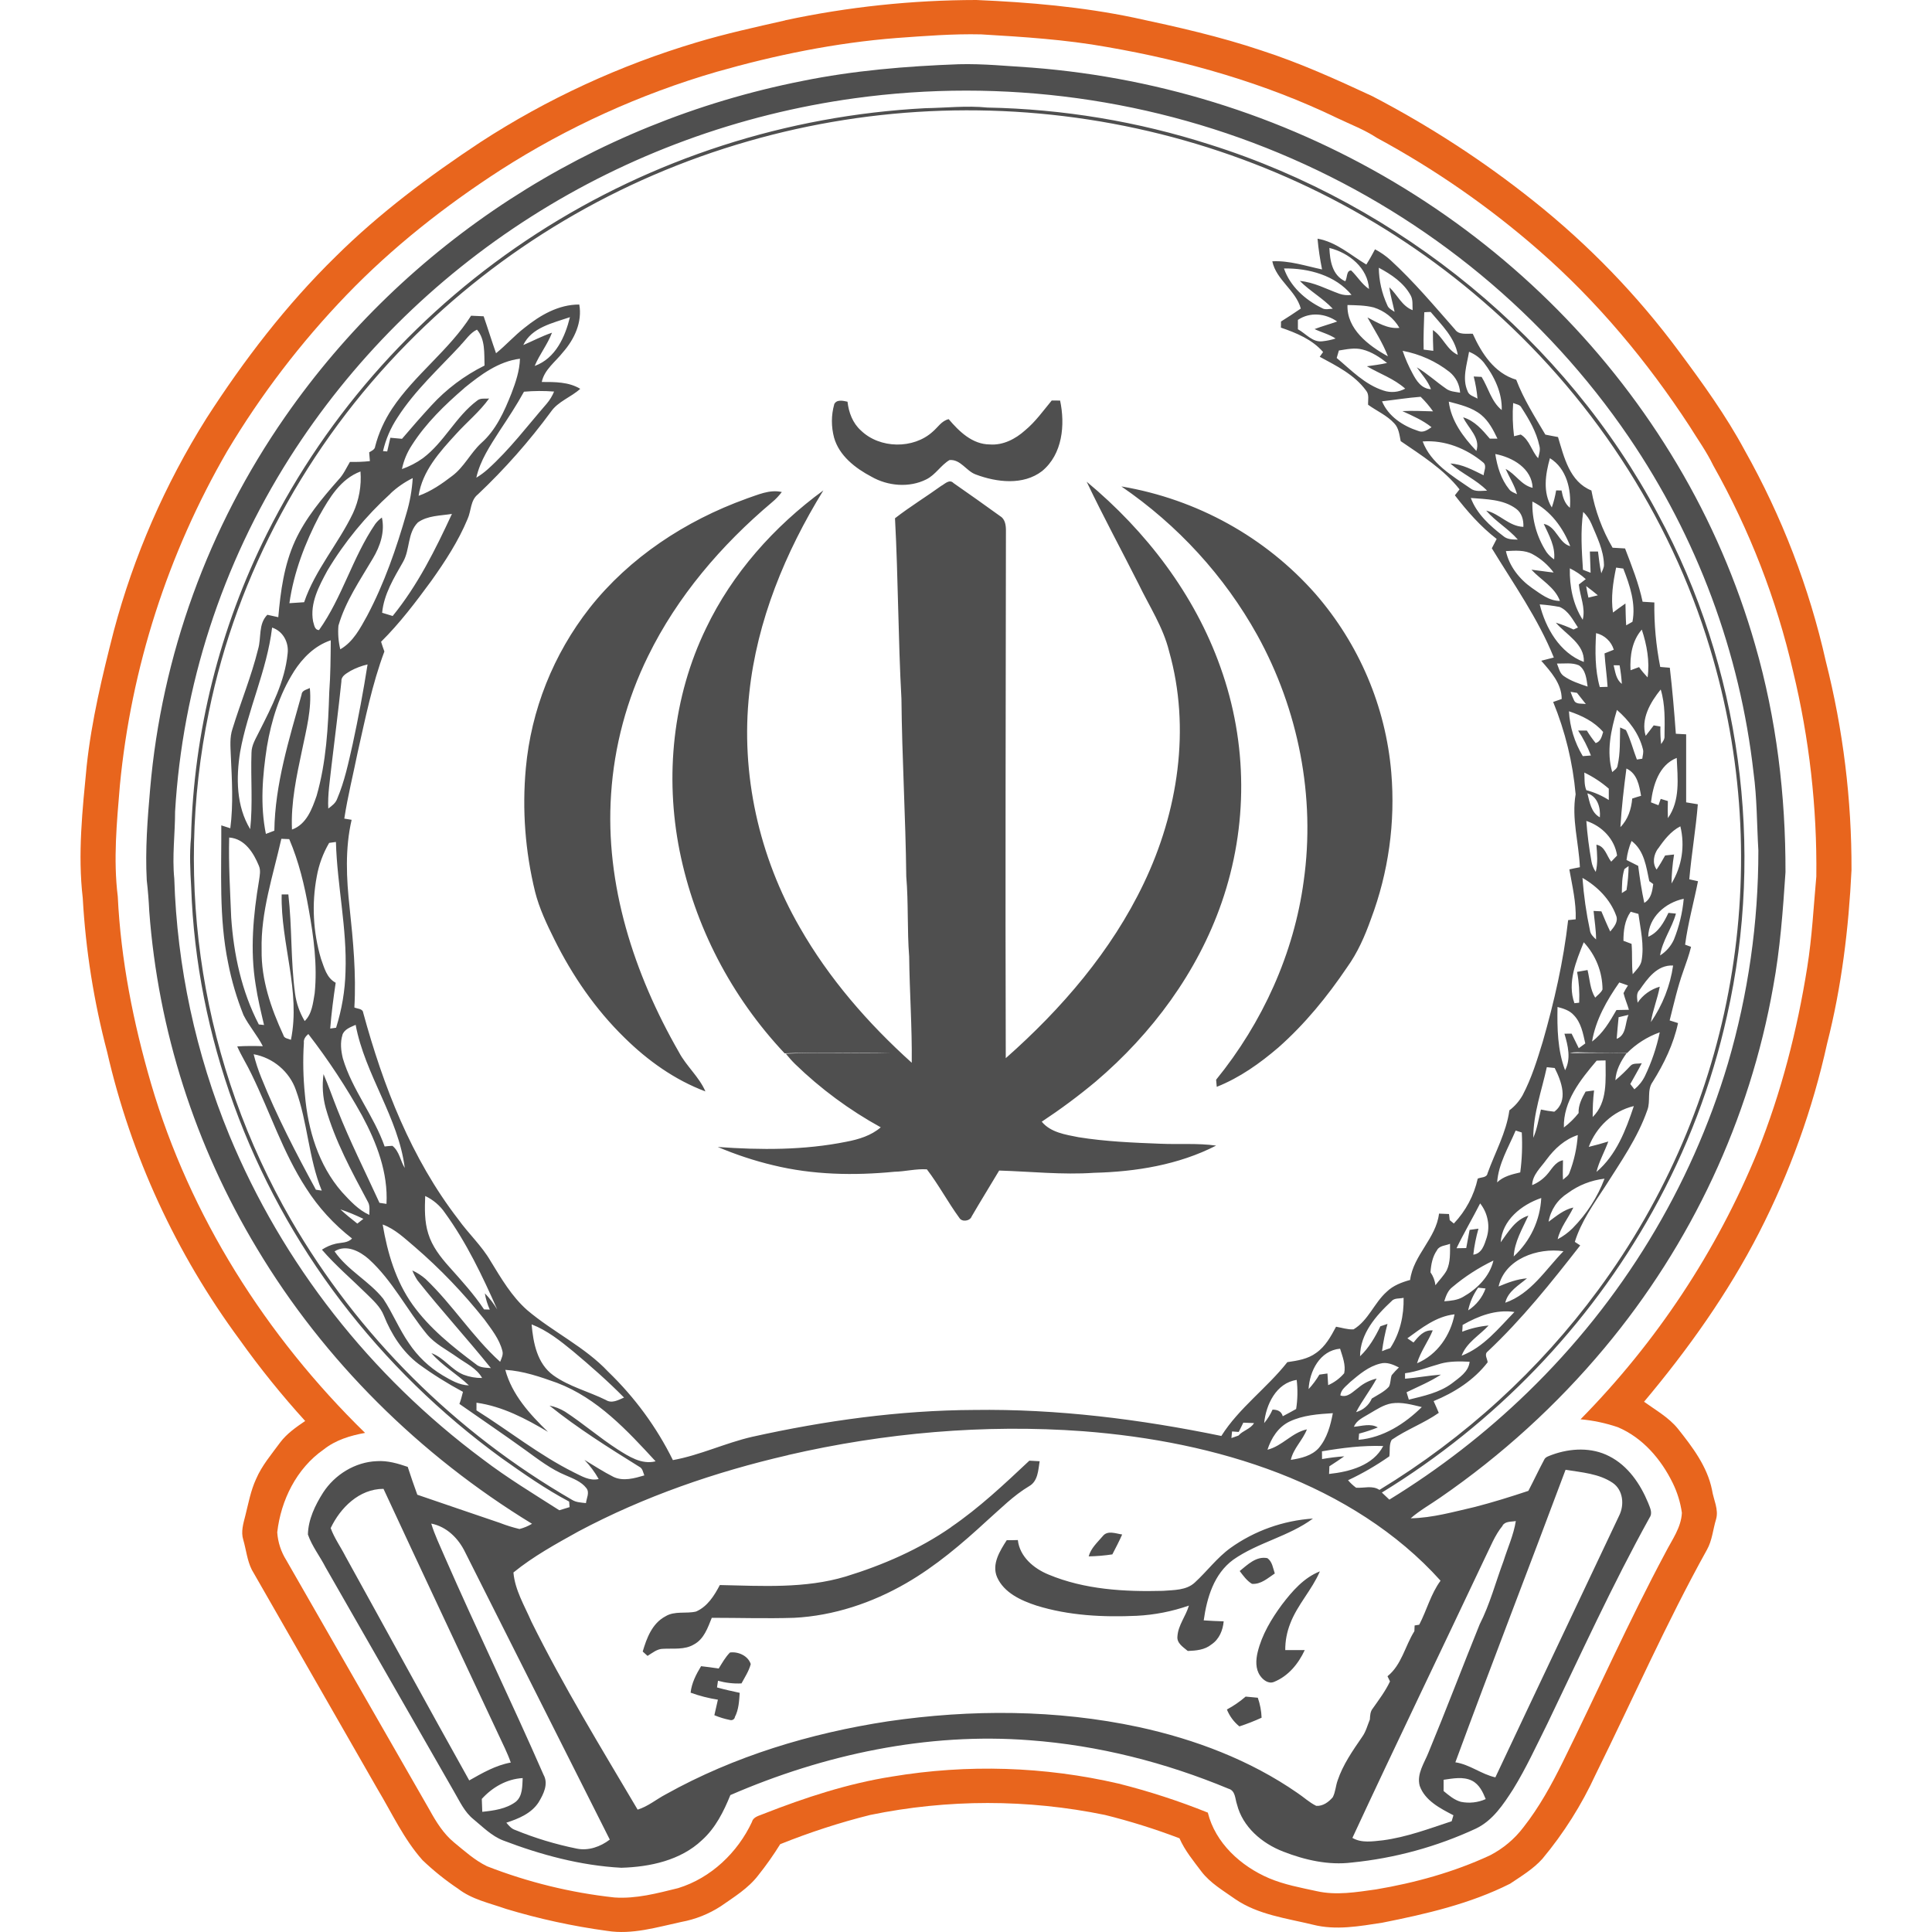 <svg width="24" height="24" viewBox="0 0 24 24" fill="none" xmlns="http://www.w3.org/2000/svg">
<path d="M9.754 0.252C10.534 0.085 11.331 0.001 12.129 0C12.787 0.028 13.445 0.085 14.09 0.22C14.623 0.334 15.156 0.454 15.673 0.628C16.146 0.781 16.599 0.986 17.048 1.195C17.758 1.565 18.43 2.001 19.052 2.498C19.735 3.042 20.342 3.67 20.858 4.367C21.151 4.761 21.44 5.161 21.672 5.592C22.135 6.415 22.475 7.298 22.681 8.215C22.896 9.063 23.003 9.935 23 10.809C22.965 11.534 22.877 12.258 22.697 12.963C22.518 13.777 22.234 14.566 21.852 15.312C21.465 16.066 20.969 16.763 20.423 17.413C20.567 17.517 20.727 17.606 20.841 17.745C21.023 17.974 21.208 18.216 21.267 18.507C21.285 18.629 21.354 18.751 21.317 18.875C21.279 18.999 21.27 19.135 21.204 19.252C20.699 20.161 20.281 21.113 19.821 22.044C19.648 22.42 19.426 22.772 19.16 23.091C19.047 23.217 18.899 23.306 18.759 23.4C18.263 23.65 17.716 23.776 17.174 23.884C16.889 23.928 16.595 23.982 16.309 23.909C15.98 23.829 15.628 23.786 15.344 23.591C15.196 23.486 15.034 23.393 14.924 23.248C14.825 23.116 14.718 22.988 14.652 22.836C14.35 22.721 14.041 22.624 13.727 22.546C12.766 22.348 11.772 22.348 10.81 22.546C10.429 22.641 10.056 22.763 9.692 22.909C9.609 23.043 9.518 23.172 9.419 23.296C9.296 23.457 9.119 23.565 8.954 23.68C8.806 23.776 8.639 23.843 8.464 23.875C8.161 23.94 7.854 24.036 7.541 23.986C7.116 23.928 6.696 23.837 6.286 23.713C6.083 23.641 5.862 23.596 5.69 23.462C5.533 23.357 5.385 23.238 5.249 23.108C5.015 22.845 4.87 22.525 4.691 22.227C4.17 21.319 3.649 20.41 3.128 19.5C3.07 19.384 3.058 19.252 3.022 19.128C2.991 19.029 3.022 18.927 3.047 18.83C3.086 18.676 3.114 18.518 3.181 18.373C3.253 18.205 3.374 18.064 3.481 17.918C3.564 17.808 3.678 17.729 3.791 17.652C3.499 17.331 3.227 16.993 2.976 16.641C2.186 15.57 1.626 14.355 1.331 13.068C1.166 12.442 1.064 11.802 1.028 11.156C0.964 10.609 1.024 10.059 1.077 9.513C1.138 8.947 1.272 8.391 1.413 7.84C1.661 6.908 2.049 6.017 2.565 5.196C3.029 4.475 3.555 3.788 4.172 3.185C4.714 2.648 5.331 2.187 5.968 1.766C6.796 1.228 7.7 0.811 8.652 0.527C9.014 0.418 9.385 0.337 9.755 0.253L9.754 0.252ZM11.139 0.472C10.381 0.531 9.633 0.684 8.903 0.892C7.951 1.169 7.046 1.581 6.216 2.113C5.524 2.561 4.874 3.073 4.305 3.664C3.737 4.254 3.24 4.905 2.822 5.605C2.083 6.882 1.629 8.297 1.489 9.758C1.451 10.215 1.406 10.678 1.463 11.136C1.501 11.925 1.656 12.705 1.877 13.463C2.358 15.103 3.303 16.597 4.535 17.8C4.351 17.833 4.168 17.889 4.021 18.006C3.682 18.242 3.489 18.639 3.444 19.035C3.452 19.158 3.491 19.277 3.557 19.382C4.151 20.416 4.744 21.451 5.337 22.485C5.418 22.632 5.509 22.779 5.64 22.887C5.772 22.995 5.896 23.108 6.049 23.183C6.556 23.381 7.089 23.512 7.632 23.571C7.901 23.59 8.165 23.519 8.424 23.455C8.834 23.329 9.164 23.011 9.341 22.633C9.358 22.567 9.432 22.556 9.486 22.532C10.001 22.33 10.534 22.155 11.082 22.069C12.017 21.913 12.975 21.943 13.897 22.157C14.274 22.252 14.644 22.372 15.004 22.517C15.097 22.893 15.412 23.182 15.767 23.333C15.954 23.412 16.156 23.449 16.354 23.492C16.598 23.548 16.85 23.505 17.093 23.471C17.58 23.389 18.061 23.256 18.509 23.048C18.672 22.964 18.814 22.845 18.924 22.7C19.121 22.45 19.274 22.17 19.414 21.887C19.842 21.021 20.233 20.139 20.689 19.287C20.77 19.128 20.884 18.977 20.893 18.793C20.875 18.664 20.836 18.538 20.778 18.42C20.634 18.127 20.407 17.86 20.097 17.729C19.947 17.678 19.791 17.645 19.634 17.631C20.579 16.671 21.326 15.542 21.833 14.306C22.128 13.569 22.326 12.797 22.45 12.016C22.51 11.642 22.529 11.263 22.563 10.888C22.573 10.03 22.476 9.174 22.274 8.339C22.068 7.445 21.734 6.584 21.282 5.781C21.199 5.609 21.087 5.454 20.987 5.292C20.463 4.49 19.843 3.745 19.116 3.11C18.501 2.572 17.826 2.103 17.103 1.712C16.95 1.611 16.777 1.546 16.612 1.467C15.712 1.032 14.739 0.755 13.752 0.584C13.235 0.491 12.71 0.458 12.187 0.427C11.837 0.419 11.488 0.447 11.139 0.472H11.139Z" fill="#E8651D"/>
<path d="M9.966 1.006C10.605 0.876 11.257 0.822 11.909 0.798C12.212 0.79 12.515 0.821 12.819 0.84C14.464 0.968 16.052 1.483 17.448 2.341C18.844 3.199 20.006 4.374 20.833 5.766C21.253 6.471 21.578 7.226 21.803 8.011C22.068 8.928 22.182 9.883 22.18 10.834C22.148 11.31 22.114 11.788 22.027 12.258C21.735 13.906 21.012 15.452 19.929 16.748C19.339 17.454 18.654 18.078 17.892 18.603C17.769 18.689 17.637 18.762 17.524 18.861C17.796 18.856 18.058 18.78 18.321 18.72C18.546 18.662 18.767 18.593 18.986 18.52C19.053 18.392 19.114 18.261 19.182 18.134C19.198 18.096 19.245 18.087 19.28 18.072C19.507 17.989 19.772 17.976 19.991 18.09C20.224 18.208 20.377 18.435 20.473 18.667C20.495 18.726 20.533 18.793 20.492 18.852C20.03 19.686 19.637 20.55 19.225 21.406C19.087 21.683 18.959 21.963 18.797 22.226C18.676 22.414 18.544 22.616 18.333 22.716C17.848 22.941 17.326 23.084 16.792 23.137C16.503 23.173 16.21 23.106 15.943 23.002C15.674 22.899 15.436 22.693 15.366 22.414C15.342 22.346 15.348 22.244 15.261 22.22C14.477 21.894 13.643 21.681 12.793 21.618C11.518 21.519 10.235 21.795 9.073 22.299C8.99 22.503 8.888 22.709 8.719 22.86C8.455 23.11 8.074 23.192 7.718 23.202C7.213 23.175 6.72 23.042 6.251 22.863C6.106 22.807 5.997 22.694 5.88 22.598C5.77 22.509 5.712 22.379 5.643 22.261C5.11 21.33 4.577 20.399 4.044 19.469C3.974 19.332 3.875 19.207 3.825 19.062C3.829 18.876 3.914 18.699 4.013 18.543C4.157 18.32 4.41 18.161 4.682 18.151C4.814 18.142 4.942 18.18 5.065 18.222C5.103 18.338 5.142 18.454 5.184 18.568C5.526 18.686 5.868 18.801 6.21 18.918C6.289 18.949 6.37 18.974 6.453 18.994C6.508 18.98 6.56 18.958 6.609 18.929C5.213 18.077 4.025 16.9 3.194 15.512C2.423 14.233 1.964 12.798 1.854 11.318C1.848 11.19 1.838 11.062 1.823 10.934C1.803 10.556 1.832 10.178 1.865 9.801C2.008 8.145 2.585 6.553 3.542 5.177C5.041 3.021 7.347 1.524 9.966 1.006ZM10.614 1.221C9.18 1.419 7.808 1.921 6.596 2.693C5.383 3.465 4.36 4.488 3.597 5.688C2.756 7.014 2.267 8.524 2.175 10.081C2.175 10.359 2.137 10.636 2.165 10.915C2.199 12.008 2.431 13.088 2.849 14.103C3.509 15.696 4.597 17.086 5.998 18.128C6.301 18.359 6.627 18.556 6.948 18.761C6.991 18.748 7.033 18.735 7.076 18.722C7.074 18.699 7.072 18.676 7.07 18.653C6.775 18.497 6.503 18.306 6.232 18.114C5.473 17.562 4.8 16.905 4.235 16.163C3.107 14.682 2.439 12.867 2.375 11.022C2.363 10.815 2.353 10.607 2.373 10.401C2.406 9.091 2.729 7.803 3.318 6.626C4.075 5.115 5.231 3.829 6.669 2.9C8.106 1.972 9.772 1.434 11.494 1.344C11.751 1.34 12.008 1.31 12.265 1.336C13.204 1.354 14.135 1.509 15.027 1.795C17.403 2.543 19.45 4.229 20.598 6.39C21.621 8.284 21.926 10.532 21.453 12.621C21.265 13.468 20.954 14.285 20.53 15.046C19.735 16.474 18.577 17.677 17.166 18.541L17.259 18.629C17.88 18.248 18.457 17.801 18.977 17.296C20.148 16.161 21.004 14.755 21.465 13.21C21.717 12.349 21.844 11.459 21.843 10.565C21.824 10.242 21.827 9.918 21.783 9.597C21.615 8.108 21.084 6.679 20.234 5.43C19.202 3.915 17.751 2.715 16.048 1.97C14.346 1.225 12.461 0.966 10.614 1.221V1.221ZM9.296 1.754C7.683 2.216 6.222 3.083 5.059 4.266C3.818 5.524 2.944 7.128 2.595 8.842C2.148 10.996 2.51 13.236 3.615 15.153C4.447 16.59 5.651 17.79 7.107 18.632C7.158 18.664 7.22 18.665 7.279 18.672C7.285 18.612 7.328 18.541 7.284 18.486C7.222 18.405 7.121 18.368 7.03 18.328C6.846 18.253 6.688 18.13 6.529 18.015C6.258 17.819 5.981 17.632 5.707 17.44C5.725 17.391 5.739 17.34 5.751 17.29C5.559 17.187 5.375 17.072 5.2 16.944C4.998 16.791 4.86 16.572 4.768 16.342C4.725 16.232 4.633 16.151 4.55 16.069C4.366 15.888 4.168 15.72 3.999 15.524C4.051 15.49 4.109 15.464 4.17 15.45C4.24 15.434 4.321 15.442 4.373 15.385C4.147 15.209 3.954 14.998 3.802 14.759C3.515 14.317 3.354 13.814 3.125 13.345C3.07 13.228 2.999 13.118 2.947 12.999C3.053 12.992 3.159 12.993 3.265 12.996C3.196 12.861 3.093 12.745 3.025 12.61C2.941 12.4 2.877 12.184 2.834 11.963C2.718 11.4 2.752 10.823 2.749 10.253C2.787 10.265 2.824 10.277 2.861 10.289C2.9 9.988 2.881 9.684 2.867 9.382C2.863 9.273 2.852 9.16 2.888 9.054C2.99 8.722 3.123 8.401 3.206 8.065C3.249 7.921 3.206 7.754 3.321 7.637L3.457 7.667C3.485 7.346 3.529 7.019 3.664 6.722C3.794 6.437 3.998 6.194 4.205 5.959C4.267 5.895 4.302 5.813 4.347 5.738C4.43 5.74 4.513 5.737 4.595 5.728C4.592 5.692 4.589 5.655 4.586 5.619C4.617 5.6 4.658 5.585 4.661 5.543C4.704 5.377 4.776 5.22 4.871 5.076C5.152 4.654 5.58 4.35 5.852 3.922L6.008 3.929C6.061 4.081 6.108 4.235 6.162 4.388C6.286 4.288 6.391 4.168 6.517 4.071C6.71 3.916 6.938 3.782 7.196 3.783C7.235 4 7.136 4.214 6.993 4.376C6.9 4.495 6.762 4.591 6.73 4.745C6.893 4.745 7.064 4.743 7.208 4.83C7.093 4.935 6.932 4.986 6.843 5.116C6.573 5.483 6.27 5.826 5.938 6.14C5.842 6.215 5.855 6.346 5.808 6.448C5.694 6.722 5.53 6.974 5.357 7.217C5.164 7.48 4.967 7.741 4.734 7.972C4.746 8.012 4.76 8.052 4.775 8.093C4.622 8.501 4.538 8.928 4.442 9.351C4.387 9.623 4.319 9.894 4.277 10.169L4.368 10.184C4.285 10.543 4.303 10.913 4.343 11.275C4.387 11.687 4.426 12.101 4.402 12.515C4.439 12.533 4.506 12.527 4.512 12.581C4.76 13.489 5.108 14.389 5.692 15.146C5.819 15.324 5.984 15.475 6.094 15.665C6.226 15.88 6.355 16.103 6.548 16.274C6.869 16.547 7.265 16.731 7.554 17.039C7.885 17.358 8.157 17.729 8.359 18.138C8.696 18.077 9.008 17.926 9.342 17.849C10.247 17.648 11.171 17.519 12.1 17.515C13.133 17.5 14.163 17.63 15.172 17.838C15.393 17.488 15.738 17.244 15.992 16.921C16.116 16.903 16.247 16.883 16.35 16.806C16.465 16.726 16.533 16.601 16.597 16.481C16.669 16.493 16.74 16.518 16.814 16.514C16.999 16.403 17.07 16.185 17.227 16.046C17.306 15.969 17.412 15.929 17.517 15.9C17.556 15.593 17.84 15.383 17.876 15.076L18 15.081C18.002 15.1 18.006 15.138 18.009 15.157C18.021 15.167 18.047 15.188 18.06 15.199C18.209 15.042 18.311 14.849 18.357 14.641C18.399 14.622 18.469 14.632 18.479 14.575C18.572 14.315 18.712 14.069 18.75 13.793C18.818 13.742 18.874 13.677 18.915 13.604C19.026 13.393 19.096 13.165 19.165 12.939C19.307 12.444 19.422 11.941 19.48 11.43L19.574 11.42C19.581 11.21 19.531 11.005 19.495 10.8C19.538 10.79 19.582 10.781 19.626 10.773C19.613 10.47 19.521 10.169 19.573 9.867C19.538 9.473 19.444 9.087 19.294 8.72L19.4 8.683C19.4 8.492 19.265 8.345 19.146 8.208L19.302 8.168C19.107 7.684 18.802 7.254 18.532 6.811C18.552 6.772 18.572 6.733 18.592 6.695C18.392 6.541 18.226 6.351 18.073 6.153C18.092 6.128 18.111 6.104 18.131 6.079C17.935 5.83 17.66 5.658 17.4 5.48C17.384 5.403 17.377 5.318 17.32 5.259C17.23 5.16 17.103 5.106 16.995 5.028C16.992 4.969 17.012 4.901 16.969 4.851C16.827 4.656 16.603 4.545 16.394 4.432L16.436 4.373C16.301 4.217 16.105 4.136 15.912 4.07C15.912 4.044 15.912 4.019 15.913 3.994C15.996 3.942 16.078 3.889 16.159 3.833C16.097 3.605 15.854 3.479 15.805 3.246C16.017 3.235 16.219 3.304 16.423 3.347C16.398 3.221 16.378 3.094 16.367 2.965C16.601 3.006 16.777 3.169 16.973 3.286C17.012 3.225 17.047 3.161 17.081 3.097C17.151 3.134 17.216 3.179 17.274 3.232C17.564 3.498 17.816 3.799 18.074 4.092C18.123 4.164 18.218 4.142 18.295 4.146C18.403 4.386 18.562 4.636 18.835 4.717C18.927 4.959 19.066 5.177 19.197 5.399C19.249 5.41 19.301 5.419 19.354 5.429C19.429 5.676 19.497 5.984 19.769 6.093C19.815 6.343 19.904 6.584 20.032 6.804L20.187 6.813C20.27 7.03 20.357 7.247 20.405 7.475L20.551 7.484C20.547 7.753 20.572 8.021 20.624 8.285L20.743 8.295C20.775 8.568 20.798 8.841 20.818 9.115L20.946 9.122C20.946 9.404 20.946 9.686 20.946 9.967L21.091 9.991C21.066 10.303 21.012 10.611 20.985 10.923L21.093 10.947C21.041 11.21 20.968 11.469 20.933 11.735L21.007 11.762C20.982 11.865 20.945 11.965 20.91 12.065C20.839 12.264 20.793 12.471 20.741 12.676L20.845 12.709C20.79 12.969 20.672 13.212 20.531 13.438C20.455 13.542 20.508 13.678 20.463 13.792C20.344 14.134 20.132 14.435 19.939 14.74C19.796 14.958 19.641 15.175 19.563 15.427L19.63 15.471C19.271 15.931 18.907 16.388 18.48 16.789C18.434 16.825 18.477 16.879 18.48 16.923C18.31 17.144 18.068 17.299 17.809 17.405C17.83 17.454 17.854 17.502 17.873 17.551C17.689 17.68 17.473 17.758 17.288 17.886C17.253 17.945 17.269 18.024 17.259 18.091C17.097 18.204 16.926 18.304 16.746 18.388C16.776 18.423 16.809 18.454 16.846 18.481C16.944 18.488 17.047 18.449 17.136 18.508C18.2 17.861 19.124 17.016 19.855 16.022C20.694 14.884 21.255 13.574 21.495 12.193C21.736 10.811 21.649 9.394 21.241 8.05C20.741 6.391 19.745 4.882 18.417 3.738C17.194 2.68 15.715 1.943 14.12 1.596C12.524 1.249 10.864 1.303 9.296 1.754ZM16.514 3.08C16.521 3.236 16.548 3.42 16.711 3.494C16.738 3.456 16.723 3.358 16.785 3.36C16.862 3.434 16.916 3.529 17.006 3.59C16.993 3.33 16.758 3.14 16.514 3.08H16.514ZM15.95 3.335C16.026 3.556 16.211 3.723 16.42 3.826C16.462 3.853 16.511 3.836 16.556 3.835C16.434 3.705 16.273 3.617 16.147 3.49C16.322 3.505 16.476 3.591 16.638 3.649C16.686 3.666 16.738 3.671 16.789 3.663C16.59 3.421 16.257 3.33 15.95 3.335ZM17.128 3.326C17.13 3.487 17.166 3.644 17.233 3.79C17.247 3.832 17.29 3.85 17.324 3.874C17.303 3.772 17.272 3.672 17.259 3.569C17.358 3.661 17.415 3.802 17.548 3.853C17.544 3.792 17.555 3.725 17.523 3.668C17.438 3.513 17.284 3.409 17.128 3.326ZM16.739 3.789C16.728 4.086 16.999 4.294 17.241 4.426C17.176 4.256 17.075 4.103 16.987 3.943C17.11 4.007 17.237 4.088 17.384 4.073C17.314 3.952 17.199 3.861 17.064 3.819C16.957 3.792 16.847 3.792 16.739 3.789ZM17.693 3.879C17.688 4.033 17.681 4.188 17.685 4.343L17.805 4.358C17.802 4.272 17.799 4.186 17.8 4.1C17.925 4.183 17.971 4.344 18.109 4.408C18.073 4.193 17.907 4.036 17.772 3.875C17.744 3.875 17.719 3.877 17.693 3.879ZM16.123 3.974C16.123 4.013 16.123 4.051 16.123 4.09C16.223 4.144 16.306 4.258 16.432 4.239C16.486 4.233 16.54 4.222 16.591 4.205C16.511 4.152 16.416 4.129 16.33 4.088C16.422 4.053 16.517 4.027 16.611 3.994C16.467 3.893 16.273 3.872 16.123 3.974H16.123ZM6.499 4.287C6.618 4.236 6.733 4.175 6.857 4.133C6.802 4.279 6.702 4.402 6.642 4.546C6.902 4.452 7.02 4.184 7.08 3.94C6.867 4.013 6.604 4.067 6.5 4.287H6.499ZM5.722 4.289C5.451 4.581 5.152 4.852 4.937 5.188C4.853 5.315 4.792 5.456 4.758 5.604L4.81 5.608C4.823 5.551 4.835 5.495 4.849 5.438L4.994 5.451C5.112 5.312 5.233 5.174 5.357 5.039C5.544 4.834 5.768 4.666 6.019 4.541C6.014 4.391 6.03 4.216 5.925 4.095C5.837 4.137 5.787 4.222 5.72 4.289H5.722ZM16.632 4.354C16.625 4.377 16.611 4.424 16.605 4.447C16.785 4.598 16.955 4.778 17.188 4.852C17.232 4.867 17.278 4.872 17.325 4.868C17.371 4.864 17.415 4.85 17.456 4.828C17.318 4.704 17.139 4.643 16.98 4.55C17.063 4.538 17.148 4.528 17.231 4.509C17.14 4.438 17.041 4.371 16.926 4.342C16.829 4.316 16.729 4.339 16.633 4.354H16.632ZM17.424 4.358C17.457 4.455 17.498 4.549 17.547 4.639C17.595 4.73 17.657 4.829 17.776 4.835C17.738 4.732 17.662 4.651 17.6 4.563C17.729 4.639 17.838 4.741 17.961 4.826C18.011 4.865 18.077 4.867 18.138 4.878C18.135 4.828 18.122 4.78 18.1 4.736C18.077 4.692 18.046 4.653 18.007 4.621C17.838 4.488 17.637 4.398 17.424 4.358ZM18.231 4.86C18.249 4.914 18.312 4.925 18.354 4.952C18.346 4.86 18.33 4.768 18.307 4.677L18.405 4.682C18.489 4.818 18.526 4.989 18.655 5.094C18.662 4.879 18.562 4.673 18.432 4.503C18.383 4.444 18.321 4.399 18.249 4.37C18.223 4.529 18.16 4.702 18.231 4.859V4.86ZM5.768 4.821C5.524 5.031 5.29 5.258 5.117 5.529C5.057 5.62 5.015 5.721 4.993 5.827C5.086 5.794 5.174 5.749 5.253 5.692C5.52 5.492 5.661 5.175 5.928 4.976C5.969 4.941 6.027 4.956 6.076 4.95C5.959 5.114 5.8 5.242 5.665 5.392C5.462 5.613 5.245 5.853 5.2 6.159C5.355 6.104 5.491 6.009 5.62 5.91C5.766 5.8 5.844 5.629 5.976 5.506C6.162 5.342 6.264 5.112 6.353 4.888C6.406 4.749 6.455 4.606 6.459 4.456C6.19 4.49 5.969 4.657 5.768 4.82V4.821ZM6.509 4.866C6.417 5.034 6.311 5.194 6.205 5.354C6.089 5.536 5.964 5.721 5.917 5.934C5.967 5.904 6.014 5.869 6.058 5.83C6.332 5.584 6.552 5.29 6.792 5.014C6.83 4.969 6.861 4.918 6.883 4.864C6.758 4.854 6.633 4.855 6.508 4.866H6.509ZM17.168 4.985C17.245 5.171 17.428 5.292 17.617 5.353C17.679 5.38 17.734 5.34 17.783 5.307C17.675 5.22 17.546 5.165 17.421 5.107C17.548 5.1 17.675 5.107 17.802 5.11C17.756 5.045 17.705 4.985 17.648 4.929C17.488 4.941 17.329 4.967 17.169 4.985H17.168ZM17.997 4.988C18.026 5.228 18.177 5.429 18.34 5.602C18.395 5.438 18.238 5.32 18.176 5.184C18.319 5.227 18.415 5.341 18.507 5.449H18.602C18.55 5.341 18.494 5.231 18.399 5.153C18.285 5.06 18.137 5.027 17.997 4.989L17.997 4.988ZM18.797 5.007C18.787 5.144 18.791 5.282 18.808 5.419L18.891 5.398C19.001 5.464 19.024 5.601 19.107 5.692C19.12 5.641 19.138 5.587 19.122 5.535C19.085 5.364 18.995 5.21 18.901 5.065C18.883 5.025 18.833 5.022 18.798 5.007H18.797ZM17.673 5.484C17.774 5.754 18.036 5.909 18.265 6.066C18.324 6.113 18.403 6.096 18.473 6.095C18.34 5.959 18.159 5.883 18.017 5.758C18.168 5.766 18.299 5.841 18.43 5.904C18.433 5.852 18.474 5.787 18.425 5.745C18.217 5.572 17.949 5.463 17.672 5.484H17.673ZM18.575 5.64C18.599 5.796 18.646 5.953 18.748 6.079C18.771 6.11 18.811 6.122 18.845 6.139C18.814 6.027 18.75 5.93 18.703 5.825C18.828 5.888 18.896 6.027 19.039 6.06C19.029 5.819 18.791 5.681 18.575 5.64ZM19.254 5.691C19.198 5.89 19.162 6.117 19.277 6.304C19.301 6.235 19.319 6.164 19.331 6.092L19.398 6.093C19.413 6.173 19.436 6.255 19.502 6.308C19.521 6.084 19.462 5.82 19.254 5.692L19.254 5.691ZM3.97 6.4C3.79 6.743 3.649 7.111 3.595 7.493L3.778 7.481C3.914 7.08 4.203 6.755 4.385 6.375C4.46 6.212 4.492 6.034 4.478 5.857C4.229 5.951 4.092 6.185 3.971 6.4H3.97ZM4.852 6.131C4.544 6.411 4.279 6.733 4.067 7.088C3.963 7.28 3.848 7.493 3.889 7.718C3.903 7.759 3.905 7.825 3.963 7.827C4.253 7.419 4.379 6.924 4.661 6.51C4.684 6.479 4.712 6.452 4.744 6.429C4.783 6.606 4.723 6.785 4.632 6.937C4.473 7.207 4.291 7.47 4.204 7.773C4.196 7.871 4.204 7.97 4.227 8.066C4.389 7.973 4.475 7.804 4.561 7.649C4.774 7.246 4.924 6.813 5.049 6.377C5.092 6.234 5.118 6.087 5.127 5.939C5.026 5.989 4.933 6.053 4.851 6.13L4.852 6.131ZM18.271 6.186C18.345 6.384 18.508 6.532 18.674 6.659C18.724 6.703 18.792 6.702 18.855 6.703C18.739 6.569 18.579 6.478 18.462 6.343C18.63 6.382 18.743 6.538 18.924 6.545C18.928 6.461 18.905 6.37 18.831 6.318C18.671 6.201 18.461 6.202 18.271 6.186ZM19.036 6.231C19.029 6.452 19.09 6.671 19.211 6.858C19.236 6.893 19.269 6.924 19.306 6.949C19.323 6.789 19.242 6.648 19.177 6.508C19.335 6.538 19.36 6.746 19.506 6.785C19.418 6.558 19.262 6.343 19.037 6.231H19.036ZM19.667 6.36C19.632 6.597 19.649 6.839 19.664 7.078L19.759 7.115C19.756 7.027 19.753 6.939 19.75 6.851H19.851C19.862 6.941 19.872 7.032 19.892 7.122C19.904 7.087 19.927 7.053 19.925 7.014C19.921 6.834 19.837 6.668 19.768 6.504C19.744 6.449 19.71 6.4 19.667 6.359V6.36ZM5.191 6.49C5.059 6.622 5.095 6.826 5.007 6.98C4.894 7.179 4.769 7.38 4.747 7.612L4.878 7.652C5.189 7.27 5.409 6.827 5.614 6.384C5.472 6.407 5.312 6.403 5.191 6.49ZM18.707 6.846C18.748 7.034 18.874 7.194 19.032 7.305C19.137 7.376 19.243 7.465 19.378 7.465C19.316 7.294 19.143 7.206 19.024 7.077C19.116 7.087 19.208 7.103 19.3 7.112C19.232 7.02 19.145 6.943 19.043 6.887C18.942 6.829 18.819 6.84 18.707 6.846H18.707ZM19.501 7.061C19.496 7.282 19.54 7.51 19.661 7.699C19.699 7.551 19.627 7.407 19.613 7.261C19.641 7.239 19.67 7.217 19.699 7.194C19.64 7.14 19.573 7.095 19.501 7.06V7.061ZM20.076 7.051C20.038 7.234 20.009 7.422 20.037 7.609C20.088 7.571 20.139 7.533 20.192 7.497C20.194 7.587 20.195 7.678 20.201 7.768L20.279 7.724C20.323 7.499 20.247 7.272 20.165 7.063L20.076 7.051ZM19.704 7.282C19.712 7.329 19.721 7.377 19.732 7.424L19.849 7.395C19.802 7.356 19.755 7.318 19.706 7.282H19.704ZM19.127 7.508C19.199 7.8 19.375 8.11 19.675 8.223C19.686 7.999 19.457 7.886 19.327 7.735C19.402 7.758 19.476 7.786 19.547 7.82L19.602 7.795C19.539 7.702 19.486 7.588 19.375 7.54C19.293 7.524 19.21 7.514 19.127 7.508H19.127ZM3.38 7.798C3.316 8.328 3.077 8.817 2.983 9.341C2.932 9.662 2.934 10.013 3.108 10.3C3.142 9.985 3.113 9.668 3.124 9.353C3.124 9.255 3.18 9.171 3.222 9.084C3.376 8.778 3.539 8.463 3.573 8.119C3.59 7.983 3.518 7.841 3.38 7.796L3.38 7.798ZM20.255 8.326L20.361 8.287C20.393 8.332 20.429 8.375 20.467 8.415C20.495 8.215 20.458 8.012 20.395 7.821C20.273 7.961 20.246 8.148 20.255 8.326ZM19.827 7.865C19.815 8.089 19.812 8.317 19.873 8.535L19.97 8.532C19.961 8.393 19.941 8.255 19.932 8.117L20.047 8.071C20.032 8.021 20.004 7.975 19.965 7.939C19.927 7.903 19.879 7.877 19.827 7.865H19.827ZM3.65 8.344C3.471 8.626 3.371 8.95 3.316 9.275C3.261 9.633 3.23 10.001 3.303 10.359C3.338 10.345 3.373 10.332 3.408 10.319C3.416 9.741 3.592 9.183 3.746 8.63C3.749 8.575 3.809 8.568 3.849 8.547C3.874 8.807 3.805 9.062 3.753 9.315C3.684 9.641 3.612 9.971 3.627 10.305C3.808 10.241 3.877 10.047 3.933 9.886C4.053 9.468 4.077 9.031 4.09 8.599C4.106 8.384 4.107 8.169 4.109 7.954C3.91 8.02 3.759 8.173 3.65 8.343L3.65 8.344ZM19.341 8.243C19.364 8.297 19.374 8.361 19.424 8.397C19.513 8.46 19.619 8.494 19.722 8.529C19.708 8.436 19.7 8.324 19.614 8.265C19.528 8.228 19.431 8.245 19.34 8.243H19.341ZM20.045 8.264C20.066 8.344 20.073 8.439 20.147 8.495C20.142 8.418 20.133 8.341 20.119 8.265L20.045 8.264H20.045ZM4.353 8.335C4.304 8.366 4.237 8.397 4.241 8.465C4.204 8.817 4.159 9.168 4.117 9.521C4.099 9.695 4.069 9.869 4.078 10.044C4.122 10.011 4.169 9.977 4.188 9.924C4.281 9.706 4.329 9.473 4.381 9.244C4.452 8.916 4.514 8.586 4.566 8.254C4.491 8.271 4.419 8.299 4.352 8.335L4.353 8.335ZM19.51 8.594C19.522 8.63 19.537 8.665 19.553 8.699C19.577 8.755 19.651 8.736 19.7 8.746C19.664 8.699 19.627 8.653 19.59 8.607L19.51 8.594ZM20.444 9.14C20.478 9.098 20.51 9.054 20.543 9.011L20.626 9.025C20.624 9.098 20.627 9.171 20.635 9.243C20.656 9.213 20.681 9.182 20.677 9.143C20.68 8.95 20.687 8.752 20.63 8.565C20.501 8.724 20.38 8.932 20.443 9.14H20.444ZM19.49 8.836C19.501 9.032 19.56 9.223 19.662 9.393L19.763 9.385C19.721 9.276 19.668 9.172 19.604 9.075H19.712C19.745 9.129 19.782 9.181 19.822 9.231C19.886 9.211 19.898 9.147 19.915 9.093C19.805 8.964 19.65 8.889 19.491 8.836L19.49 8.836ZM20.028 9.591C20.053 9.567 20.09 9.548 20.094 9.51C20.13 9.355 20.121 9.195 20.126 9.037L20.198 9.069C20.256 9.186 20.287 9.314 20.334 9.435L20.401 9.425C20.405 9.384 20.421 9.344 20.408 9.303C20.36 9.112 20.235 8.948 20.086 8.819C20.012 9.069 19.953 9.336 20.028 9.592V9.591ZM20.509 9.967L20.602 10.003C20.612 9.976 20.621 9.949 20.63 9.924L20.719 9.951C20.717 10.021 20.716 10.092 20.719 10.163C20.875 9.944 20.84 9.666 20.829 9.415C20.607 9.503 20.535 9.755 20.509 9.966L20.509 9.967ZM20.128 10.276C20.224 10.18 20.265 10.05 20.276 9.92C20.312 9.908 20.348 9.896 20.386 9.886C20.363 9.758 20.339 9.609 20.204 9.547C20.172 9.789 20.144 10.031 20.129 10.276H20.128ZM19.681 9.597C19.686 9.67 19.677 9.747 19.706 9.816C19.805 9.842 19.899 9.883 19.985 9.938C19.985 9.891 19.985 9.844 19.985 9.797C19.893 9.717 19.791 9.65 19.681 9.597ZM19.719 9.855C19.747 9.963 19.765 10.094 19.874 10.153C19.884 10.036 19.847 9.894 19.719 9.855ZM19.706 10.197C19.718 10.367 19.74 10.535 19.77 10.702C19.778 10.748 19.796 10.792 19.823 10.831C19.851 10.72 19.84 10.606 19.831 10.493C19.939 10.512 19.957 10.631 20.015 10.704L20.088 10.628C20.058 10.425 19.902 10.262 19.706 10.198V10.197ZM20.597 10.54C20.542 10.617 20.523 10.722 20.579 10.802C20.617 10.746 20.652 10.687 20.685 10.627C20.722 10.623 20.759 10.619 20.796 10.615C20.776 10.734 20.766 10.855 20.764 10.975C20.894 10.761 20.933 10.507 20.874 10.265C20.755 10.326 20.672 10.434 20.599 10.54H20.597ZM2.847 10.404C2.838 10.736 2.859 11.067 2.872 11.398C2.903 11.855 3.001 12.314 3.215 12.726L3.28 12.733C3.241 12.567 3.201 12.402 3.176 12.234C3.105 11.803 3.146 11.364 3.218 10.937C3.226 10.877 3.241 10.813 3.216 10.755C3.151 10.597 3.042 10.418 2.847 10.404ZM3.495 10.42C3.392 10.877 3.238 11.329 3.25 11.802C3.244 12.17 3.367 12.527 3.52 12.858C3.53 12.902 3.58 12.901 3.614 12.917C3.737 12.312 3.486 11.716 3.499 11.111H3.582C3.629 11.519 3.61 11.932 3.665 12.34C3.681 12.462 3.722 12.578 3.785 12.684C3.877 12.594 3.888 12.459 3.909 12.339C3.944 11.99 3.897 11.64 3.835 11.295C3.783 10.998 3.712 10.702 3.593 10.424L3.494 10.42L3.495 10.42ZM4.088 10.472C4.013 10.601 3.961 10.741 3.935 10.888C3.871 11.227 3.889 11.577 3.987 11.909C4.027 12.017 4.056 12.148 4.17 12.208C4.142 12.396 4.117 12.586 4.102 12.777L4.175 12.767C4.246 12.541 4.286 12.308 4.292 12.072C4.312 11.531 4.188 10.999 4.173 10.459L4.088 10.471L4.088 10.472ZM20.268 10.446C20.236 10.522 20.215 10.602 20.205 10.683L20.35 10.756C20.37 10.91 20.393 11.064 20.426 11.216C20.512 11.165 20.525 11.071 20.537 10.982L20.488 10.946C20.45 10.768 20.427 10.566 20.267 10.446H20.268ZM20.179 10.796C20.148 10.892 20.149 10.994 20.147 11.094L20.205 11.057C20.221 10.958 20.23 10.858 20.231 10.759C20.218 10.768 20.192 10.785 20.179 10.796ZM19.658 10.906C19.674 11.125 19.705 11.342 19.751 11.557C19.757 11.605 19.792 11.638 19.827 11.67C19.827 11.551 19.807 11.434 19.796 11.316L19.893 11.321C19.928 11.405 19.963 11.489 20.003 11.572C20.049 11.516 20.107 11.449 20.076 11.373C20.004 11.174 19.843 11.011 19.659 10.906H19.658ZM20.477 11.636C20.605 11.58 20.67 11.456 20.726 11.34L20.819 11.349C20.77 11.529 20.651 11.683 20.622 11.869C20.697 11.822 20.756 11.754 20.793 11.674C20.859 11.511 20.9 11.339 20.916 11.165C20.687 11.212 20.479 11.396 20.475 11.636L20.477 11.636ZM20.167 11.687L20.268 11.725C20.279 11.85 20.268 11.976 20.282 12.102C20.325 12.051 20.379 12.002 20.392 11.935C20.427 11.74 20.379 11.545 20.353 11.353C20.32 11.344 20.289 11.335 20.257 11.326C20.182 11.432 20.167 11.561 20.167 11.687L20.167 11.687ZM19.674 11.705C19.578 11.943 19.467 12.205 19.558 12.462L19.617 12.456C19.623 12.328 19.615 12.199 19.591 12.073C19.634 12.065 19.678 12.057 19.721 12.05C19.749 12.165 19.752 12.29 19.816 12.393C19.847 12.36 19.889 12.333 19.907 12.291C19.906 12.074 19.823 11.866 19.674 11.705ZM20.363 12.301C20.323 12.345 20.338 12.403 20.343 12.456C20.407 12.36 20.505 12.29 20.618 12.257C20.591 12.406 20.531 12.548 20.508 12.697C20.653 12.486 20.748 12.245 20.784 11.994C20.584 11.984 20.464 12.159 20.365 12.301H20.363ZM20.115 12.205C19.96 12.427 19.822 12.669 19.777 12.938C19.913 12.837 19.997 12.69 20.08 12.547L20.235 12.544C20.215 12.474 20.185 12.407 20.168 12.337C20.184 12.304 20.202 12.273 20.223 12.242C20.187 12.229 20.152 12.216 20.117 12.205H20.115ZM19.348 12.509C19.343 12.773 19.348 13.045 19.442 13.295C19.518 13.152 19.478 12.988 19.434 12.841L19.523 12.84C19.553 12.9 19.583 12.961 19.612 13.021C19.64 13.001 19.666 12.981 19.693 12.962C19.665 12.838 19.642 12.704 19.549 12.609C19.497 12.551 19.42 12.528 19.348 12.509ZM20.107 12.636C20.099 12.726 20.089 12.816 20.083 12.905C20.207 12.857 20.185 12.707 20.23 12.607C20.189 12.616 20.148 12.626 20.107 12.636V12.636ZM4.254 12.857C4.224 12.951 4.236 13.053 4.259 13.148C4.374 13.537 4.645 13.86 4.778 14.242C4.81 14.238 4.843 14.235 4.875 14.234C4.962 14.303 4.973 14.42 5.028 14.509C4.949 13.88 4.534 13.351 4.418 12.731C4.355 12.76 4.278 12.784 4.253 12.857H4.254ZM20.212 13.082C20.037 13.073 19.862 13.077 19.687 13.074C19.625 13.074 19.562 13.064 19.501 13.082C19.735 13.083 19.97 13.071 20.205 13.085C20.133 13.184 20.074 13.295 20.067 13.419C20.134 13.363 20.196 13.303 20.254 13.24C20.289 13.201 20.349 13.219 20.395 13.207C20.35 13.295 20.299 13.38 20.252 13.466C20.265 13.483 20.291 13.516 20.303 13.532C20.358 13.487 20.403 13.431 20.434 13.367C20.517 13.194 20.579 13.012 20.618 12.824C20.464 12.879 20.325 12.967 20.211 13.082H20.212ZM3.775 12.955C3.761 13.17 3.766 13.386 3.788 13.601C3.825 14.032 3.955 14.472 4.247 14.807C4.346 14.914 4.45 15.03 4.588 15.092C4.588 15.036 4.599 14.976 4.568 14.926C4.368 14.551 4.162 14.174 4.046 13.764C4.009 13.627 4 13.484 4.019 13.343C4.082 13.489 4.133 13.639 4.192 13.786C4.347 14.179 4.538 14.557 4.714 14.942L4.801 14.955C4.822 14.569 4.68 14.197 4.499 13.861C4.303 13.507 4.079 13.167 3.83 12.845C3.796 12.874 3.769 12.909 3.775 12.955V12.955ZM3.151 13.096C3.175 13.194 3.207 13.291 3.245 13.385C3.438 13.865 3.677 14.324 3.924 14.779L3.997 14.79C3.832 14.387 3.823 13.945 3.675 13.539C3.636 13.427 3.566 13.327 3.474 13.249C3.382 13.171 3.271 13.118 3.151 13.096H3.151ZM19.834 13.176C19.633 13.413 19.418 13.681 19.427 14.006C19.496 13.954 19.557 13.894 19.61 13.827C19.605 13.73 19.65 13.643 19.697 13.56C19.732 13.555 19.767 13.55 19.802 13.546C19.789 13.655 19.784 13.765 19.785 13.876C19.974 13.691 19.944 13.411 19.945 13.173C19.907 13.173 19.87 13.175 19.834 13.176H19.834ZM19.215 13.257C19.152 13.547 19.046 13.835 19.047 14.134C19.096 14.022 19.113 13.9 19.142 13.783C19.197 13.795 19.252 13.804 19.308 13.81C19.488 13.675 19.396 13.431 19.313 13.267L19.215 13.257ZM19.736 14.247C19.819 14.227 19.898 14.205 19.979 14.18C19.933 14.307 19.864 14.426 19.832 14.558C20.08 14.347 20.197 14.037 20.296 13.74C20.034 13.802 19.827 14.004 19.736 14.247ZM18.598 14.688C18.675 14.613 18.782 14.588 18.885 14.564C18.907 14.4 18.913 14.234 18.904 14.068L18.828 14.044C18.739 14.254 18.614 14.456 18.598 14.689V14.688ZM19.211 14.405C19.141 14.504 19.036 14.593 19.033 14.722C19.102 14.694 19.163 14.651 19.213 14.596C19.275 14.529 19.316 14.433 19.416 14.413C19.416 14.494 19.411 14.575 19.416 14.655C19.443 14.628 19.483 14.608 19.496 14.569C19.554 14.419 19.589 14.26 19.6 14.1C19.437 14.153 19.31 14.271 19.212 14.404L19.211 14.405ZM19.476 14.821C19.413 14.861 19.359 14.913 19.318 14.974C19.277 15.036 19.249 15.105 19.237 15.177C19.333 15.107 19.425 15.027 19.545 15C19.482 15.133 19.382 15.249 19.35 15.394C19.418 15.358 19.481 15.312 19.535 15.258C19.71 15.081 19.845 14.871 19.932 14.642C19.766 14.661 19.609 14.723 19.476 14.821ZM5.282 14.857C5.276 15.013 5.272 15.174 5.32 15.325C5.368 15.483 5.472 15.616 5.582 15.739C5.733 15.908 5.887 16.077 6.013 16.266L6.084 16.268C6.055 16.203 6.034 16.136 6.023 16.066C6.082 16.127 6.134 16.195 6.177 16.267C5.993 15.851 5.796 15.437 5.527 15.066C5.466 14.976 5.381 14.904 5.282 14.857ZM18.643 15.431C18.737 15.303 18.822 15.152 18.986 15.101C18.911 15.265 18.814 15.424 18.804 15.608C19.01 15.418 19.132 15.158 19.146 14.882C18.897 14.967 18.66 15.159 18.642 15.432L18.643 15.431ZM18.093 15.506C18.133 15.505 18.174 15.504 18.214 15.504C18.228 15.428 18.242 15.353 18.256 15.278C18.293 15.273 18.329 15.268 18.366 15.263C18.336 15.369 18.314 15.477 18.302 15.586C18.41 15.572 18.44 15.46 18.468 15.375C18.49 15.303 18.495 15.227 18.48 15.153C18.466 15.078 18.434 15.009 18.387 14.949C18.291 15.137 18.184 15.318 18.093 15.507L18.093 15.506ZM4.228 15.023C4.295 15.086 4.366 15.143 4.439 15.2C4.464 15.181 4.489 15.161 4.514 15.141C4.421 15.096 4.326 15.056 4.228 15.023ZM4.754 15.213C4.813 15.562 4.916 15.915 5.126 16.208C5.336 16.501 5.622 16.73 5.911 16.946C5.962 16.992 6.034 16.989 6.098 16.995C5.801 16.626 5.48 16.276 5.186 15.905C5.161 15.866 5.139 15.825 5.122 15.782C5.183 15.809 5.238 15.846 5.288 15.889C5.623 16.208 5.869 16.606 6.213 16.917C6.23 16.873 6.255 16.827 6.24 16.779C6.203 16.633 6.104 16.511 6.016 16.389C5.757 16.063 5.468 15.761 5.151 15.488C5.028 15.385 4.911 15.269 4.756 15.212L4.754 15.213ZM17.853 15.528C17.795 15.608 17.777 15.708 17.77 15.805C17.804 15.853 17.825 15.908 17.831 15.966C17.878 15.903 17.935 15.848 17.972 15.78C18.02 15.677 18.012 15.561 18.013 15.451C17.958 15.474 17.884 15.472 17.852 15.528L17.853 15.528ZM4.156 15.545C4.316 15.779 4.585 15.913 4.761 16.134C4.878 16.311 4.958 16.511 5.079 16.685C5.187 16.847 5.329 16.983 5.497 17.084C5.598 17.143 5.704 17.207 5.825 17.21C5.677 17.069 5.494 16.965 5.359 16.809C5.515 16.865 5.606 17.015 5.758 17.077C5.832 17.105 5.91 17.119 5.989 17.118C5.921 16.995 5.785 16.936 5.675 16.856C5.548 16.766 5.404 16.695 5.303 16.574C5.053 16.27 4.876 15.908 4.58 15.64C4.469 15.542 4.299 15.454 4.156 15.545V15.545ZM18.616 15.981C18.729 15.934 18.845 15.889 18.969 15.88C18.865 15.968 18.732 16.041 18.699 16.183C19.019 16.071 19.199 15.772 19.422 15.543C19.1 15.496 18.693 15.64 18.616 15.981ZM18.044 15.987C17.986 16.03 17.962 16.099 17.941 16.165C18.021 16.159 18.104 16.152 18.174 16.111C18.35 16.012 18.505 15.857 18.552 15.659C18.369 15.747 18.198 15.857 18.044 15.987V15.987ZM18.362 15.996C18.302 16.081 18.259 16.177 18.238 16.278C18.338 16.213 18.415 16.117 18.454 16.006L18.362 15.996ZM17.289 16.161C17.092 16.343 16.896 16.568 16.895 16.848C17.005 16.744 17.082 16.611 17.147 16.476C17.176 16.466 17.206 16.456 17.236 16.446C17.206 16.557 17.183 16.67 17.168 16.785C17.201 16.771 17.236 16.758 17.27 16.747C17.392 16.562 17.441 16.34 17.436 16.122C17.386 16.134 17.325 16.122 17.288 16.161H17.289ZM18.169 16.459C18.169 16.48 18.166 16.522 18.164 16.543C18.269 16.502 18.38 16.476 18.492 16.466C18.378 16.589 18.218 16.677 18.157 16.841C18.431 16.735 18.616 16.5 18.813 16.298C18.584 16.263 18.363 16.348 18.169 16.459V16.459ZM17.483 16.625L17.559 16.677C17.621 16.602 17.687 16.518 17.798 16.527C17.741 16.666 17.646 16.79 17.603 16.935C17.856 16.829 18.019 16.586 18.069 16.327C17.841 16.352 17.66 16.497 17.483 16.625ZM6.604 16.452C6.624 16.681 6.672 16.939 6.874 17.085C7.07 17.225 7.311 17.285 7.526 17.391C7.601 17.439 7.681 17.391 7.752 17.361C7.553 17.159 7.339 16.971 7.121 16.788C6.962 16.658 6.799 16.527 6.604 16.452ZM16.256 17.256C16.307 17.201 16.352 17.14 16.39 17.076C16.423 17.071 16.456 17.066 16.49 17.062C16.492 17.11 16.495 17.158 16.499 17.207C16.576 17.173 16.644 17.122 16.698 17.059C16.72 16.956 16.677 16.852 16.647 16.754C16.394 16.777 16.267 17.036 16.256 17.256ZM17.892 16.941C17.746 16.981 17.605 17.039 17.454 17.059C17.454 17.076 17.454 17.11 17.454 17.127C17.603 17.115 17.75 17.087 17.9 17.076C17.766 17.164 17.617 17.225 17.473 17.295C17.482 17.326 17.492 17.356 17.501 17.387C17.686 17.341 17.88 17.301 18.036 17.185C18.128 17.113 18.244 17.041 18.256 16.916C18.134 16.91 18.008 16.908 17.89 16.941L17.892 16.941ZM16.775 17.166C16.727 17.216 16.655 17.261 16.651 17.335C16.742 17.366 16.809 17.285 16.875 17.238C16.94 17.183 17.017 17.145 17.101 17.125C17.024 17.268 16.921 17.397 16.846 17.542C16.89 17.529 16.93 17.508 16.963 17.479C16.997 17.45 17.024 17.414 17.041 17.373C17.114 17.328 17.195 17.29 17.253 17.227C17.277 17.183 17.271 17.129 17.288 17.083C17.316 17.049 17.346 17.017 17.378 16.987C17.307 16.951 17.227 16.916 17.146 16.939C17.001 16.974 16.885 17.073 16.775 17.166ZM6.277 17.017C6.36 17.325 6.58 17.567 6.807 17.787C6.531 17.623 6.242 17.47 5.919 17.425C5.919 17.448 5.919 17.496 5.919 17.52C6.323 17.774 6.698 18.075 7.128 18.29C7.224 18.336 7.324 18.4 7.437 18.373C7.389 18.287 7.329 18.207 7.26 18.135C7.379 18.207 7.497 18.284 7.622 18.347C7.743 18.404 7.882 18.364 8.004 18.328C7.988 18.29 7.984 18.241 7.942 18.221C7.56 17.983 7.177 17.743 6.826 17.461C6.894 17.474 6.959 17.5 7.019 17.536C7.243 17.682 7.446 17.859 7.671 18.004C7.81 18.092 7.969 18.197 8.144 18.153C7.792 17.771 7.422 17.369 6.919 17.178C6.712 17.104 6.5 17.03 6.278 17.017L6.277 17.017ZM15.705 17.677C15.747 17.626 15.782 17.57 15.808 17.511C15.868 17.511 15.918 17.53 15.935 17.593C15.99 17.564 16.045 17.535 16.101 17.503C16.12 17.384 16.122 17.262 16.108 17.142C15.853 17.179 15.726 17.451 15.704 17.677H15.705ZM17.015 17.559C16.942 17.605 16.852 17.639 16.819 17.724C16.917 17.716 17.024 17.678 17.116 17.732C17.041 17.762 16.963 17.788 16.883 17.809C16.882 17.828 16.878 17.867 16.877 17.886C17.183 17.859 17.451 17.687 17.662 17.479C17.54 17.45 17.414 17.414 17.288 17.433C17.187 17.45 17.101 17.509 17.015 17.559ZM16.019 17.659C15.878 17.727 15.791 17.866 15.745 18.009C15.93 17.963 16.048 17.796 16.235 17.756C16.183 17.891 16.067 17.992 16.035 18.135C16.16 18.116 16.295 18.085 16.382 17.988C16.486 17.866 16.528 17.707 16.557 17.555C16.375 17.566 16.185 17.58 16.019 17.659V17.659ZM15.445 17.673C15.426 17.711 15.407 17.749 15.388 17.788L15.305 17.782C15.302 17.809 15.3 17.836 15.297 17.864C15.326 17.854 15.355 17.843 15.385 17.833C15.44 17.769 15.535 17.752 15.578 17.678C15.534 17.676 15.49 17.674 15.446 17.673H15.445ZM9.79 18.076C8.887 18.284 8.003 18.589 7.187 19.023C6.908 19.178 6.625 19.333 6.378 19.534C6.397 19.753 6.516 19.947 6.602 20.146C6.998 20.946 7.466 21.71 7.921 22.48C8.05 22.44 8.154 22.351 8.272 22.289C9.12 21.816 10.068 21.53 11.03 21.383C12.062 21.232 13.123 21.235 14.145 21.454C14.845 21.606 15.529 21.865 16.116 22.272C16.195 22.324 16.264 22.391 16.351 22.433C16.433 22.439 16.506 22.385 16.556 22.326C16.59 22.261 16.592 22.186 16.616 22.119C16.682 21.921 16.804 21.747 16.922 21.575C16.968 21.511 16.987 21.433 17.017 21.36C17.02 21.312 17.021 21.262 17.053 21.223C17.129 21.115 17.211 21.007 17.267 20.887L17.236 20.823C17.413 20.68 17.454 20.447 17.57 20.263C17.57 20.245 17.572 20.209 17.573 20.192L17.63 20.183C17.724 20.003 17.773 19.802 17.895 19.636C17.355 19.034 16.644 18.594 15.885 18.3C15.11 18.001 14.283 17.843 13.453 17.779C12.226 17.689 10.987 17.799 9.79 18.075V18.076ZM16.422 18.029C16.422 18.053 16.423 18.101 16.423 18.125C16.515 18.109 16.607 18.097 16.699 18.091C16.639 18.134 16.576 18.174 16.514 18.215C16.514 18.239 16.511 18.286 16.51 18.31C16.765 18.283 17.058 18.205 17.183 17.963C16.927 17.954 16.673 17.986 16.422 18.029H16.422ZM18.079 21.892C18.259 21.919 18.401 22.04 18.576 22.079C19.087 20.993 19.603 19.91 20.115 18.825C20.18 18.693 20.164 18.511 20.034 18.421C19.863 18.305 19.648 18.291 19.448 18.258C18.995 19.471 18.526 20.678 18.079 21.892L18.079 21.892ZM4.108 18.983C4.153 19.107 4.232 19.216 4.292 19.334C4.805 20.261 5.312 21.192 5.829 22.117C5.992 22.025 6.157 21.929 6.345 21.895C6.303 21.774 6.244 21.66 6.19 21.543C5.715 20.528 5.236 19.513 4.764 18.495C4.461 18.495 4.227 18.732 4.108 18.982V18.983ZM18.666 18.953C18.567 19.073 18.513 19.221 18.445 19.356C17.898 20.515 17.34 21.668 16.8 22.831C16.914 22.898 17.052 22.874 17.178 22.861C17.473 22.822 17.752 22.717 18.033 22.624C18.039 22.606 18.05 22.569 18.055 22.55C17.89 22.464 17.701 22.368 17.636 22.184C17.596 22.035 17.695 21.899 17.747 21.766C17.965 21.24 18.167 20.707 18.381 20.178C18.509 19.927 18.579 19.655 18.677 19.393C18.729 19.227 18.803 19.067 18.83 18.895C18.773 18.906 18.7 18.895 18.665 18.951L18.666 18.953ZM5.357 18.926C5.4 19.069 5.467 19.204 5.525 19.341C5.922 20.248 6.355 21.139 6.752 22.047C6.816 22.16 6.752 22.288 6.69 22.39C6.601 22.527 6.442 22.593 6.29 22.642C6.321 22.679 6.353 22.718 6.401 22.733C6.647 22.834 6.902 22.911 7.164 22.964C7.311 22.994 7.46 22.94 7.575 22.852C6.975 21.663 6.379 20.473 5.779 19.284C5.697 19.113 5.551 18.964 5.355 18.926H5.357ZM5.985 22.346C5.987 22.4 5.989 22.453 5.991 22.507C6.135 22.492 6.287 22.471 6.405 22.384C6.494 22.313 6.487 22.188 6.493 22.088C6.293 22.099 6.114 22.204 5.984 22.348L5.985 22.346ZM17.933 22.108C17.933 22.155 17.933 22.201 17.933 22.249C17.998 22.302 18.064 22.36 18.148 22.383C18.252 22.404 18.36 22.392 18.456 22.349C18.42 22.26 18.376 22.166 18.285 22.12C18.175 22.066 18.048 22.093 17.933 22.109L17.933 22.108ZM10.362 5.023C10.392 4.958 10.472 4.978 10.528 4.99C10.543 5.123 10.592 5.256 10.695 5.348C10.929 5.575 11.347 5.581 11.587 5.362C11.651 5.308 11.697 5.227 11.785 5.207C11.914 5.359 12.078 5.52 12.295 5.521C12.46 5.534 12.615 5.453 12.734 5.346C12.863 5.239 12.959 5.103 13.065 4.975L13.169 4.976C13.233 5.277 13.2 5.642 12.945 5.852C12.711 6.032 12.381 5.992 12.121 5.894C12.002 5.851 11.933 5.703 11.795 5.715C11.686 5.78 11.622 5.898 11.507 5.955C11.295 6.062 11.028 6.038 10.826 5.922C10.624 5.816 10.424 5.66 10.361 5.436C10.325 5.3 10.325 5.158 10.363 5.023H10.362ZM11.7 6.032C11.743 6.005 11.797 5.951 11.845 6.001C12.039 6.135 12.231 6.273 12.422 6.41C12.485 6.446 12.496 6.522 12.496 6.587C12.494 8.773 12.487 10.959 12.494 13.145C13.191 12.53 13.808 11.811 14.207 10.976C14.634 10.086 14.794 9.048 14.523 8.091C14.45 7.792 14.277 7.531 14.144 7.255C13.93 6.831 13.703 6.413 13.499 5.984C14.239 6.598 14.841 7.387 15.16 8.286C15.5 9.233 15.505 10.264 15.175 11.214C14.876 12.076 14.313 12.839 13.612 13.435C13.398 13.614 13.174 13.78 12.941 13.934C13.051 14.068 13.236 14.095 13.399 14.127C13.735 14.181 14.077 14.195 14.417 14.208C14.647 14.218 14.878 14.199 15.107 14.231C14.642 14.47 14.111 14.556 13.59 14.569C13.197 14.596 12.804 14.553 12.412 14.541C12.299 14.731 12.182 14.919 12.071 15.11C12.05 15.17 11.95 15.183 11.918 15.13C11.775 14.934 11.661 14.718 11.514 14.526C11.38 14.517 11.246 14.553 11.111 14.556C10.609 14.605 10.096 14.595 9.605 14.475C9.369 14.419 9.139 14.342 8.916 14.248C9.448 14.287 9.989 14.289 10.514 14.183C10.667 14.154 10.822 14.107 10.941 14.004C10.552 13.79 10.193 13.525 9.876 13.217C9.835 13.177 9.798 13.133 9.762 13.09C10.191 13.066 10.622 13.09 11.052 13.078C10.617 13.081 10.181 13.067 9.747 13.085C9.083 12.379 8.631 11.508 8.442 10.568C8.258 9.643 8.356 8.659 8.771 7.804C9.096 7.124 9.614 6.541 10.228 6.092C9.755 6.86 9.403 7.712 9.308 8.608C9.198 9.612 9.428 10.642 9.935 11.52C10.296 12.153 10.782 12.712 11.326 13.202C11.331 12.762 11.299 12.323 11.294 11.883C11.268 11.551 11.286 11.219 11.258 10.888C11.25 10.152 11.205 9.416 11.198 8.68C11.157 7.933 11.158 7.185 11.118 6.438C11.305 6.293 11.508 6.169 11.699 6.031L11.7 6.032ZM13.933 6.043C14.87 6.202 15.72 6.673 16.34 7.376C16.884 8.002 17.214 8.779 17.283 9.597C17.335 10.215 17.249 10.836 17.03 11.418C16.955 11.628 16.865 11.835 16.732 12.019C16.488 12.38 16.21 12.721 15.881 13.012C15.651 13.209 15.4 13.388 15.115 13.501L15.107 13.413C15.684 12.703 16.074 11.845 16.195 10.945C16.343 9.9 16.13 8.815 15.618 7.889C15.21 7.155 14.632 6.524 13.932 6.044L13.933 6.043ZM9.271 6.195C9.413 6.148 9.558 6.077 9.712 6.112C9.677 6.158 9.637 6.201 9.592 6.238C8.96 6.77 8.412 7.412 8.051 8.15C7.786 8.688 7.63 9.27 7.591 9.866C7.515 10.987 7.875 12.097 8.432 13.067C8.524 13.243 8.684 13.375 8.763 13.558C8.381 13.415 8.044 13.173 7.758 12.891C7.396 12.538 7.108 12.117 6.886 11.669C6.791 11.478 6.699 11.284 6.647 11.078C6.524 10.576 6.485 10.058 6.532 9.543C6.598 8.82 6.873 8.129 7.325 7.552C7.819 6.926 8.515 6.468 9.272 6.195H9.271ZM11.813 18.971C12.167 18.729 12.477 18.436 12.787 18.145C12.829 18.147 12.872 18.149 12.915 18.152C12.897 18.26 12.895 18.4 12.784 18.462C12.588 18.579 12.428 18.743 12.259 18.892C11.949 19.178 11.624 19.455 11.257 19.667C10.835 19.911 10.356 20.072 9.865 20.097C9.524 20.108 9.183 20.097 8.842 20.097C8.792 20.22 8.746 20.361 8.62 20.428C8.505 20.497 8.365 20.475 8.237 20.482C8.163 20.482 8.104 20.534 8.044 20.57L7.984 20.516C8.033 20.35 8.101 20.166 8.266 20.079C8.381 20.008 8.522 20.049 8.647 20.019C8.789 19.957 8.874 19.82 8.942 19.69C9.464 19.701 10 19.736 10.506 19.584C10.969 19.442 11.418 19.246 11.815 18.971L11.813 18.971ZM15.283 19.231C15.583 19.016 15.939 18.889 16.31 18.864C16.009 19.087 15.624 19.161 15.319 19.376C15.078 19.553 14.992 19.851 14.953 20.129C15.036 20.135 15.119 20.138 15.201 20.141C15.191 20.252 15.146 20.363 15.049 20.428C14.966 20.496 14.858 20.505 14.755 20.509C14.697 20.46 14.614 20.411 14.627 20.323C14.637 20.186 14.732 20.075 14.769 19.945C14.561 20.018 14.342 20.061 14.121 20.072C13.703 20.091 13.276 20.07 12.875 19.945C12.682 19.882 12.471 19.785 12.386 19.592C12.317 19.431 12.42 19.267 12.506 19.133C12.552 19.133 12.597 19.133 12.644 19.131C12.667 19.337 12.84 19.484 13.026 19.56C13.472 19.746 13.967 19.775 14.447 19.762C14.582 19.751 14.737 19.757 14.842 19.659C14.994 19.52 15.117 19.351 15.286 19.229L15.283 19.231ZM13.7 19.081C13.759 19.007 13.862 19.051 13.94 19.062C13.903 19.146 13.86 19.228 13.818 19.309C13.72 19.324 13.622 19.332 13.524 19.334C13.551 19.232 13.634 19.159 13.7 19.081ZM15.4 19.516C15.497 19.438 15.605 19.328 15.744 19.356C15.806 19.4 15.813 19.48 15.836 19.546C15.75 19.603 15.664 19.684 15.552 19.675C15.488 19.636 15.444 19.574 15.4 19.516ZM15.924 19.934C16.051 19.768 16.194 19.6 16.396 19.52C16.298 19.75 16.116 19.935 16.027 20.17C15.986 20.275 15.965 20.386 15.966 20.498C16.047 20.498 16.127 20.498 16.208 20.498C16.13 20.667 16.003 20.823 15.824 20.894C15.756 20.921 15.688 20.867 15.653 20.815C15.594 20.73 15.6 20.62 15.623 20.524C15.675 20.309 15.792 20.113 15.924 19.934ZM8.928 20.727C8.971 20.658 9.011 20.585 9.068 20.528C9.172 20.514 9.294 20.57 9.326 20.672C9.303 20.759 9.253 20.834 9.211 20.912C9.112 20.917 9.014 20.905 8.919 20.879C8.915 20.905 8.911 20.932 8.907 20.962C9 20.988 9.095 21.009 9.189 21.029C9.182 21.13 9.177 21.236 9.129 21.329C9.128 21.336 9.126 21.342 9.122 21.348C9.118 21.353 9.113 21.358 9.107 21.362C9.101 21.365 9.095 21.367 9.088 21.368C9.081 21.369 9.074 21.368 9.067 21.366C9.001 21.353 8.936 21.333 8.874 21.307C8.888 21.242 8.903 21.178 8.918 21.114C8.802 21.096 8.689 21.067 8.579 21.027C8.592 20.907 8.647 20.8 8.709 20.698C8.782 20.706 8.855 20.716 8.927 20.727H8.928ZM15.476 21.076C15.525 21.081 15.575 21.085 15.625 21.09C15.653 21.17 15.669 21.254 15.672 21.338C15.583 21.379 15.491 21.415 15.396 21.446C15.327 21.39 15.274 21.318 15.241 21.236C15.325 21.191 15.403 21.137 15.475 21.075L15.476 21.076Z" fill="#4F4F4F"/>
</svg>

